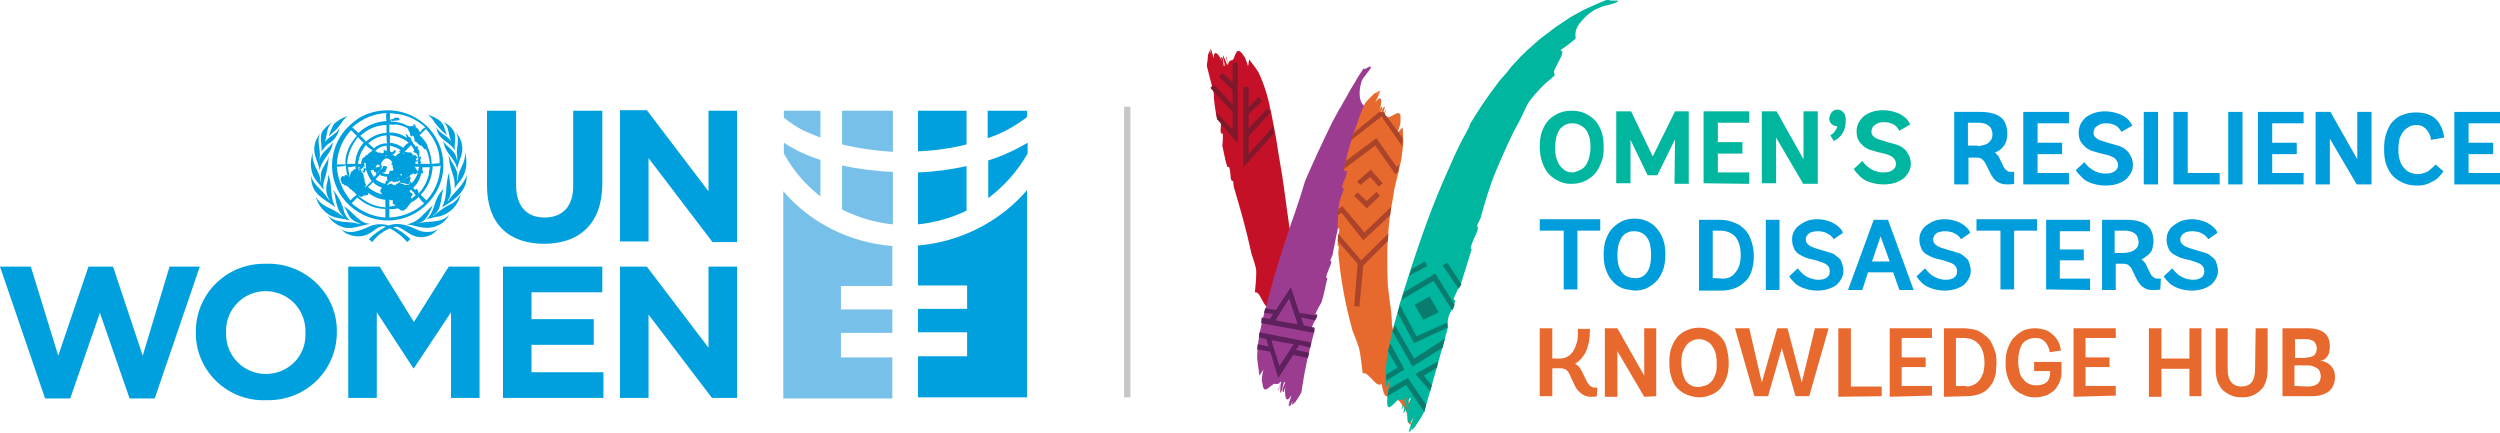 <?xml version="1.0" encoding="utf-8"?>
<!-- Generator: Adobe Illustrator 23.0.1, SVG Export Plug-In . SVG Version: 6.00 Build 0)  -->
<svg version="1.1" id="Layer_1" xmlns="http://www.w3.org/2000/svg" xmlns:xlink="http://www.w3.org/1999/xlink" x="0px" y="0px"
	 viewBox="0 0 437.9 75.9" style="enable-background:new 0 0 437.9 75.9;" xml:space="preserve">
<style type="text/css">
	.st0{fill:#00A0DF;}
	.st1{fill:#76C0EA;}
	.st2{fill:#C6C6C6;}
	.st3{fill:#C51127;}
	.st4{fill:#7F182B;}
	.st5{fill:#00B69E;}
	.st6{fill:#9B3C90;}
	.st7{fill:#5E215D;}
	.st8{fill:#E8692E;}
	.st9{fill:#AB442A;}
	.st10{fill:#0A7C6E;}
	.st11{fill:#009DDC;}
</style>
<path class="st0" d="M95.3,42.7c-6.2,0-10-3.5-10-10.2V19.4h5.1v13c0,3.8,1.9,5.7,5,5.7s5-1.9,5-5.5V19.4h5.1v13
	C105.4,39.3,101.4,42.7,95.3,42.7z"/>
<path class="st0" d="M124.8,42.4l-11.2-14.7v14.6h-5v-23h4.7l10.8,14.2V19.4h5v23H124.8z"/>
<path class="st0" d="M27.1,69.8h-4.4l-5.2-15l-5.2,15H7.9L0,46.7h5.4l4.8,15.6l5.3-15.6h4.3L25,62.3l4.7-15.6H35L27.1,69.8z"/>
<path class="st0" d="M46.5,70.1c-6.5,0.2-12-4.9-12.2-11.4c0-0.2,0-0.3,0-0.5v-0.1c0-6.6,5.3-11.9,12-11.9c0.1,0,0.3,0,0.4,0
	C53.2,46,58.8,51.1,59,57.6c0,0.2,0,0.3,0,0.5v0.1c0,6.6-5.3,11.9-12,11.9C46.7,70.1,46.6,70.1,46.5,70.1z M53.5,58.2
	c0.1-3.9-2.9-7.1-6.8-7.2c-0.1,0-0.2,0-0.2,0c-3.8,0-6.9,3.1-6.9,6.9c0,0.1,0,0.2,0,0.3v0.1c-0.1,3.9,2.9,7.1,6.8,7.2
	c0.1,0,0.2,0,0.2,0c3.8,0,6.9-3,6.9-6.8C53.5,58.4,53.5,58.3,53.5,58.2L53.5,58.2z"/>
<path class="st0" d="M79,69.7v-15l-6.5,9.8h-0.1L66,54.7v15h-5v-23h5.5l6,9.7l6.1-9.7H84v23H79z"/>
<path class="st0" d="M88.1,69.7v-23h17.4v4.5H93.1v4.7H104v4.5H93.1v4.8h12.6v4.5H88.1z"/>
<path class="st0" d="M124.7,69.7l-11.1-14.6v14.6h-5v-23h4.7l10.8,14.2V46.7h5v23H124.7z"/>
<path class="st0" d="M76.5,24.4c1.8,3.3,1.5,7.3-0.8,10.3c-3.2,4.3-9.2,5.2-13.6,2s-5.2-9.2-2-13.5c0.8-1,1.8-1.9,2.9-2.6
	c2.8-1.6,6.3-1.7,9.2-0.3C74.2,21.3,75.6,22.7,76.5,24.4z M68.3,19.8c0,0.4,0,0.9,0,1.3c0-0.1,0.1-0.1,0.1-0.1s0.1,0.2,0.1,0.3l0,0
	c0.6,0,1.3,0.1,1.9,0.3c0.6,0.1,1.2,0.8,1.8,0.4c0.2,0.2,0.5,0,0.6,0.3c0.2,0,0.4,0.3,0.5,0.4c0,0.2,0.2,0.3,0.3,0.5l0,0
	c0.2-0.4,0.5-0.7,0.9-0.9c-1.3-1.2-2.9-2-4.6-2.3C69.2,19.9,68.7,19.9,68.3,19.8z M61.7,22.3l1.1,1c1.3-1.3,3.1-2,4.9-2.1
	c-0.1-0.5-0.1-0.9,0-1.4C65.5,19.9,63.4,20.8,61.7,22.3z M75,20.1l0.7,0.7c0.7,1.1,1.6,2.1,2.6,2.9c-0.2-0.4-0.3-0.9-0.5-1.4
	C77.5,21.1,76.1,20.5,75,20.1z M60.9,20.3c-0.9,0.3-1.7,0.8-2.4,1.4c-0.4,0.7-0.7,1.4-0.9,2.2l0.7-0.7
	C59.5,22.4,59.8,21.1,60.9,20.3L60.9,20.3z M69.3,20.6l-0.6,0.3c-0.1,0-0.3-0.1-0.3,0.1c0.1,0.1,0.3,0.2,0.4,0.2
	c0.4-0.2,0.9,0.1,1.2-0.3C70,20.6,69.6,20.6,69.3,20.6L69.3,20.6z M77.6,21.4c1,0.6,0.9,1.8,1.2,2.7c0.1,0.4,0.3,0.8,0.4,1.1
	c-0.5-1.5-2.2-1.6-2.8-3l0.2,0.8c0.5,1.6,2.4,2,3.1,3.4c-0.2-1.1,0.2-2.1-0.1-3.2C79.2,22.4,78.5,21.7,77.6,21.4L77.6,21.4z
	 M56.6,22.8c-0.8,1.1-0.1,2.6-0.3,3.8c0.3-0.5,0.7-1,1.2-1.4c1.1-0.6,1.8-1.7,2-2.9c-0.5,1.4-2.3,1.6-2.8,3l0,0
	c0.7-1.2,0.3-2.9,1.5-3.9C57.7,21.7,57.1,22.2,56.6,22.8z M68.2,21.8c0,0.5,0,1,0,1.4c1.1,0,2.2,0.3,3.1,1c-0.1-0.1-0.1-0.2-0.1-0.3
	l0,0c0-0.2-0.2-0.2-0.1-0.4c0.2,0,0.4,0.3,0.5,0.5c0.6,0,0.3,0.7,0.7,0.9c0.1,0.1,0,0.3,0.1,0.3s0.3,0.2,0.3,0.4
	c0,0.2,0.3-0.1,0.5,0.1c0.2,0.2-0.1,0.2-0.1,0.3s0.2-0.1,0.2,0c0,0.1,0,0.2-0.1,0.2s0.2,0.1,0.2,0.2c0.1,0.2,0.1,0.5,0,0.8
	c0.2,0.2,0,0.5-0.1,0.7c-0.1,0.2-0.2,0.5-0.5,0.4c-0.1,0.1,0,0.3,0,0.4h0.5c-0.3-0.4,0.1-0.8,0.2-1.2c0.1,0,0.1-0.2,0.2,0
	c0.1,0.2,0,0.4-0.1,0.5c0.1,0.2,0.1,0.5,0.1,0.7h1.6c-0.1-0.9-0.3-1.8-0.7-2.6c-0.1,0-0.2,0.1-0.3,0c-0.1-0.2-0.3-0.4-0.5-0.6
	c-0.2,0-0.3-0.1-0.4-0.2c-0.3,0-0.2-0.4-0.5-0.4c-0.2-0.1-0.3-0.2-0.3-0.4c0-0.2-0.1-0.5-0.2-0.7c-0.1-0.1-0.2,0-0.3,0.1
	c-0.1,0.1-0.2-0.1-0.2-0.2c-0.2-0.1,0-0.3-0.1-0.5c-0.3-0.2-0.2-0.6-0.5-0.8c-0.6-0.3-1.2-0.5-1.9-0.6
	C68.9,21.9,68.6,21.8,68.2,21.8z M72.4,21.8c-0.1,0,0,0.1,0,0.2c0.2,0,0.2,0.4,0.5,0.3L72.8,22C72.7,21.7,72.5,21.8,72.4,21.8z
	 M63.1,23.8c0.4,0.3,0.7,0.6,1,1c1-0.9,2.3-1.5,3.6-1.5c0-0.5,0-0.9,0-1.4C66,21.9,64.4,22.6,63.1,23.8L63.1,23.8z M74.6,22.6l-1,1
	h-0.2c0.1,0,0.1,0.1,0.2,0.2c0.4,0.3,0.6,0.7,0.9,1c0.1,0.3,0.4,0.5,0.4,0.9c0.4,0.9,0.7,2,0.7,3c0.5,0,1-0.1,1.4-0.1l0,0
	C77.1,26.4,76.2,24.3,74.6,22.6z M61.5,22.8L61.5,22.8c-1.5,1.6-2.4,3.7-2.5,6h1.5c0-0.5,0-0.9,0.1-1.4c0.3-1.4,1-2.6,1.9-3.6
	L61.5,22.8z M79.8,23.1c0.7,1,0.3,2.3,0.2,3.5c0.1,0.5,0.1,1.1,0.1,1.6C80,28,80,27.7,79.9,27.5c-0.3-1.2-1.7-1.8-2.3-2.8
	c0.1,0.3,0.2,0.7,0.3,1c0.5,1.4,2,2.4,2.2,4c0.1-1.5,1.2-2.7,0.8-4.4C80.8,24.5,80.4,23.8,79.8,23.1z M56.1,23.3
	c-0.5,0.7-0.9,1.4-1,2.2c-0.3,1.7,0.7,2.9,0.9,4.4c0.2-1.9,2.2-3.1,2.3-5c-0.6,1.1-2,1.7-2.3,3c0,0.2-0.1,0.4-0.1,0.6l0,0l0.1-0.8
	C56.2,26.1,55.4,24.6,56.1,23.3z M67.7,23.7L67.7,23.7c-1.2,0.1-2.3,0.6-3.2,1.4c0.4,0.3,0.7,0.6,1,0.9c0.6-0.6,1.4-0.9,2.3-0.9
	C67.7,24.6,67.7,24.1,67.7,23.7z M68.3,23.7c0,0.4,0,0.9,0,1.3c0.9,0.1,1.7,0.4,2.3,0.9c0.3-0.4,0.6-0.7,1-0.9
	C70.6,24.2,69.5,23.8,68.3,23.7L68.3,23.7z M62.7,24L62.7,24c-1.1,1.4-1.8,3-1.9,4.7c0.5,0,1,0,1.4,0l0,0c0.1-1.4,0.6-2.7,1.5-3.7
	C63.4,24.7,63,24.4,62.7,24L62.7,24z M72,25.4c-0.4,0.5-1,1-1.4,1.5c0,0.1,0.1,0.1,0.1,0.1s0-0.5,0.3-0.4s0.6,0.1,0.9,0.1
	c0.2,0,0.2,0.3,0.4,0.3c0.2,0.1,0,0.2-0.1,0.2l0.1,0.1c0.1-0.1,0.2-0.2,0.4-0.1c0.2,0,0.2,0.3,0.4,0.3s0,0.2-0.1,0.2
	s-0.2,0.2-0.1,0.4c0.1,0,0.2,0,0.2-0.1c0.3-0.3,0.1-0.6,0-0.9c-0.1-0.3-0.4-0.3-0.7-0.5c0-0.1,0.1-0.2,0.1-0.2
	C72.6,26,72.1,25.7,72,25.4z M64.1,25.4c-0.3,0.3-0.5,0.8-0.8,1.2c-0.3,0.7-0.5,1.4-0.6,2.1h0.6c0-0.1-0.1-0.3,0-0.4
	c0.1-0.3,0.2-0.8,0.6-0.8c0.2-0.1,0-0.2,0.2-0.3c0.3,0,0.4-0.3,0.7-0.5c0.3-0.1,0.3-0.4,0.5-0.4C64.8,26.1,64.4,25.8,64.1,25.4
	L64.1,25.4z M68.3,25.5v1l0.4,0.2c0.1-0.2,0.3-0.2,0.4-0.4c0.1-0.2,0.2,0.1,0.2,0.1c0.1,0.4-0.4,0.6-0.7,0.8h0.1
	c0.3-0.3,0.4,0.4,0.7,0.1c0.1-0.4,0.6-0.3,0.7-0.7c-0.1,0.1-0.1,0-0.2,0s0.2-0.2,0.3-0.3C69.6,25.9,69,25.7,68.3,25.5L68.3,25.5z
	 M67.7,25.5c-0.8,0.1-1.5,0.4-2,1c0.2,0,0.4,0.1,0.5,0.2c0,0.1-0.1,0.1-0.1,0.1s0.1,0,0.3-0.1c0.1-0.1,0.2,0.2,0.4,0.1
	c0.1,0.1,0.2,0,0.3,0c0.1,0,0.2-0.2,0.1-0.3c-0.1-0.1,0.1-0.3,0.2-0.3c-0.1,0.4,0.3,0,0.4,0.2C67.8,26.3,67.7,25.9,67.7,25.5
	L67.7,25.5z M81.4,26.5c0.3,1.5-0.6,2.6-1,3.8c-0.2,0.5-0.1,1.1-0.4,1.5c0-0.2,0.1-0.5,0.1-0.7c0.2-1.6-1.2-2.6-1.5-4
	c0,0.3,0,0.7,0.1,1c0.1,1.7,1.2,3.1,0.9,4.9c0.3-0.4,0.6-0.9,1-1.3C81.7,30.3,82,28.4,81.4,26.5L81.4,26.5z M54.8,26.7
	c-0.4,1.2-0.5,2.4-0.1,3.6c0.3,1.2,1.4,2,2,3c-0.1-0.5-0.1-0.9,0-1.4c0.5-1.5,0.8-3,0.9-4.6c-0.2,1.2-1.3,2-1.4,3.3
	c0,0.5,0,1,0.1,1.5c-0.1-0.2-0.2-0.5-0.2-0.8C55.8,29.8,54.5,28.6,54.8,26.7L54.8,26.7z M67.7,27.3L67.7,27.3c0,0.1,0.1,0.3,0,0.4
	s-0.6,0.2-0.6,0.5c-0.4,0.1-0.3,0.6-0.4,1c-0.3,0.1-0.2-0.3-0.3-0.4l-0.1,0.1c-0.4-0.3-0.3,0.4-0.6,0.4c0.3,0.1,0.5-0.1,0.8-0.1
	l0.1,0.1l0,0c0.1-0.1,0.1-0.1,0.1-0.2s0.1-0.1,0.2-0.1l0,0c0,0.1,0,0.2,0.1,0.2l-0.2,0.2c-0.1,0.1,0,0.3-0.2,0.3c0,0-0.1,0-0.1-0.1
	l0,0l0.1,0.2c0.1,0,0.1-0.2,0.3-0.3c0.2-0.1,0.2-0.2,0.1-0.3c0.2-0.2,0.4-0.1,0.6-0.1c0,0,0.2,0.1,0.2,0.2c0,0.1-0.1,0.3-0.2,0.5
	c-0.1,0.2-0.1,0.2-0.1,0.3c-0.2,0.2-0.4,0.1-0.6,0.1c0.3,0.2,0.6,0.3,1,0.3s0.2-0.4,0.4-0.6c0.2,0,0.3,0,0.5,0
	c0.1-0.1,0.1-0.3,0.1-0.4c-0.2-0.1-0.1-0.2-0.1-0.4c0-0.1-0.1-0.3-0.3-0.3c0-0.1,0.1-0.1,0.1-0.2c0.3-0.1-0.1-0.3,0-0.4
	c-0.3-0.1-0.4-0.5-0.8-0.4c-0.1-0.1-0.3-0.2-0.3-0.4C67.5,27.2,67.8,27.3,67.7,27.3c0.1,0,0.1,0,0.1-0.1c-0.1,0-0.3,0-0.4,0.1H67.7z
	 M63.9,28.5c-0.3,0.1,0,0.4,0,0.6s-0.2,0-0.3,0.1c0,0.3-0.2,0.3-0.4,0.4c-0.2,0,0.2,0.3,0.1,0.5c0.3,0.2,0.4,0.5,0.4,0.9
	c0.2,0.2,0.1,0.6,0.2,0.9c0.1,0.2,0.2,0.4,0.2,0.6c0,0.1-0.1,0.2-0.2,0.2c-0.1,0,0.1,0.1,0.1,0.1l1.1-1.1c-0.4-0.5-0.7-1.1-0.9-1.8
	L64,29.7c0,0.2,0,0.4-0.2,0.5s-0.3-0.1-0.3-0.3c0-0.2,0.1,0,0.2,0c0-0.1,0-0.2,0-0.2c0-0.1-0.1-0.2,0-0.3s0.2,0.1,0.2,0.2l0.2-0.1
	c-0.1-0.2,0.1-0.5,0-0.8C64,28.5,63.9,28.5,63.9,28.5L63.9,28.5z M72.7,28.6L72.7,28.6z M72.6,29.1l0.2,0.3c0,0.3,0.4,0.4,0.4,0.7
	c0.1-0.3,0.1-0.6,0.2-0.9C73.1,29.2,72.8,29.3,72.6,29.1L72.6,29.1z M75.8,29.1L75.8,29.1c-0.1,1.9-0.8,3.7-2.1,5
	c0.3,0.3,0.7,0.7,1,1c1.2-1.3,2-2.9,2.3-4.7c0.1-0.5,0.1-0.9,0.2-1.4C76.8,29.1,76.3,29.2,75.8,29.1L75.8,29.1z M74,29.1
	c0,0.2,0,0.4,0,0.5c-0.2,0.3,0.3,0.4,0.1,0.7c-0.1,0.1-0.2,0.1-0.3,0c-0.2,1-0.7,1.9-1.4,2.6h-0.1c0.2,0.1,0.3,0.3,0.5,0.4v-0.1
	c0,0,0-0.1,0.1-0.1c0.4,0.1,0.4,0.6,0.4,0.8c0.9-0.9,1.5-2.1,1.8-3.3c0-0.4,0.1-0.9,0.2-1.3c-0.5,0-0.9,0-1.4,0L74,29.1z M62.7,29.1
	c0.1,0.3,0.2,0.7,0.1,1c0-0.2,0.3-0.3,0.1-0.5c0.1-0.2,0-0.5,0.2-0.5c-0.1,0.1-0.3,0.2-0.5,0.2L62.7,29.1z M59,29.1
	c0.1,2.2,1,4.3,2.4,6c0.3-0.4,0.7-0.7,1.1-1c-0.2-0.1-0.3-0.3-0.5-0.5c-0.2-0.1-0.4-0.2-0.4-0.5c0,0,0,0,0,0.1
	c-0.2,0.1-0.3-0.2-0.4-0.2c-0.1,0,0-0.4-0.2-0.2c-0.1-0.2-0.4-0.2-0.4-0.4l-0.1,0.1c-0.2,0-0.3-0.2-0.4-0.3
	c-0.3,0.1-0.2-0.4-0.4-0.5c-0.1-0.3,0-0.6,0.2-0.8c0.1-0.1,0.2-0.1,0.3,0c0.2,0.1,0.1-0.1,0.2-0.2c0.3-0.2,0.4,0.1,0.5,0.2
	c-0.2-0.6-0.3-1.2-0.3-1.9c-0.5,0.1-1,0.2-1.5,0.2L59,29.1z M60.9,29.1L60.9,29.1c0.1,0.7,0.3,1.3,0.3,2c0.1-0.1,0-0.2,0.1-0.2
	c0-0.3,0.1-0.6,0.3-0.9c0.3,0,0.3-0.4,0.6-0.4c0.1,0.1,0.2,0.1,0.2,0.2c-0.1-0.2-0.2-0.5-0.1-0.7c-0.5,0.1-1,0.2-1.5,0.2L60.9,29.1z
	 M64.8,29.7l0.1,0.1c0.1,0.4,0.3,0.8,0.6,1.2l0.4-0.4c0-0.1,0-0.1,0-0.2c0,0,0-0.3-0.1-0.4c-0.1-0.1,0.1,0.1,0,0.2
	c-0.2,0-0.3-0.1-0.3-0.3c0-0.2-0.1-0.1-0.2-0.1c-0.1-0.1-0.3,0.1-0.4,0L64.8,29.7z M66.3,30c0,0.1-0.1,0.2-0.2,0.3
	c0.1,0,0.2-0.2,0.3-0.2L66.3,30z M78.7,30.2c-0.8,1.9-0.2,4.3-1.3,6.1l0.2-0.1c2-1.1,4.5-3,4.1-5.7c0,0.4-0.1,0.7-0.3,1
	c-0.8,1.5-2.2,2.5-2.9,3.7c0,0-0.1,0.1-0.1,0l0.1-0.2c1-1.4,0.1-3.1,0.2-4.6L78.7,30.2z M70.1,30.3c-0.2,0.3,0.2,0.3,0.2,0.5h0.1
	c0,0,0-0.2-0.1-0.3s-0.2,0-0.3,0L70.1,30.3z M57.5,30.3c0,0.6,0,1.1-0.2,1.7c-0.3,1-0.2,2.2,0.5,3.1c-0.2-0.1-0.3-0.3-0.5-0.5
	c-0.8-1.4-2.6-2.2-2.8-4c0,0.6,0,1.2,0.2,1.8c0.5,1.9,2.7,2.9,4.1,3.9c-1.1-1.5-0.5-3.9-1.3-5.7V30.3z M72.5,30.4
	c-0.3-0.2-0.2,0.2-0.4,0.2S72,30.5,72,30.4c0,0.2-0.2,0.4-0.3,0.5c-0.4-0.1-0.3,0.5-0.7,0.3c0,0.2,0.2,0,0.3,0
	c0.1,0,0.1-0.1,0.1-0.1c0.1-0.2,0.2-0.2,0.4-0.2l0,0c0.1,0.2,0.1,0.3,0.1,0.5c-0.1,0.1-0.1,0.2-0.1,0.3s-0.1,0.6-0.4,0.6
	c-0.4-0.2-0.8-0.2-1.3-0.3v0.1c0.3,0.1,0.6,0.1,0.8,0.3c0.3,0,0.6,0,0.8-0.1c0-0.2,0.1-0.3,0.2-0.5c0.2,0,0.1,0.2,0.2,0.3
	c0.5-0.5,0.9-1.2,1.1-1.9c-0.3,0.2-0.4,0.4-0.7,0.3V30.4z M66.7,30.4l-0.9,1c0.5,0.4,1.1,0.7,1.7,0.8c0-0.2,0-0.3,0.1-0.5
	c0.1-0.1,0.2,0,0.3-0.1c0.1-0.1-0.1-0.1-0.1-0.1c0-0.1,0-0.2,0-0.3s-0.1-0.2,0-0.3c-0.3,0.1-0.5,0-0.8-0.1s-0.3,0.1-0.4-0.2
	L66.7,30.4z M69.5,31.4c0.1-0.1,0.3-0.1,0.4-0.3c-0.2,0.1-0.5,0.3-0.4,0.5V31.4z M70,31.6c-0.1,0.1-0.2,0.1-0.2,0.2
	c0,0.1-0.3,0-0.4-0.1s0.1,0.1,0,0.2c-0.1,0.1-0.2-0.1-0.3-0.1c-0.1,0.4-0.2-0.1-0.4,0c-0.1-0.2-0.2,0-0.4,0c-0.2,0-0.1,0.4-0.3,0.3
	c0,0.1-0.2,0.1-0.2,0.2c0,0.1,0.2,0.1,0.3,0c0.2-0.2,0.4-0.1,0.6-0.1c0,0.3,0.4,0.1,0.5,0.3c0.1,0,0.1-0.1,0.2-0.3
	c0.3,0,0.5-0.2,0.7-0.4C70.1,31.9,70.2,31.8,70,31.6L70,31.6z M65.4,31.8c-0.3,0.4-0.6,0.7-1,1h0.1c0.8,0.7,1.7,1.1,2.7,1.3
	c-0.3,0-0.5-0.4-0.6-0.6s0.2-0.3,0.2-0.5c0.1-0.2,0.3-0.3,0.5-0.3L67,32.9c-0.6-0.2-1.2-0.5-1.6-0.9V31.8z M77.8,32.9l-0.8,1
	c-1,1.4-0.9,3.3-2.3,4.5c0.8-0.2,1.5-0.4,2.3-0.5c1.9-0.5,3.3-2,3.7-3.9c-0.4,0.7-0.9,1.3-1.6,1.7c-1.2,0.5-2.2,1.3-3.2,2.1h-0.1
	l0.1-0.1c1.6-1,1.2-3.1,1.8-4.7L77.8,32.9z M72,33.2L72,33.2c-0.7,0.5,0.3,0.5,0.3,0.9c-0.1,0.2-0.5,0.4-0.2,0.6
	c0.1,0.1,0,0.1-0.1,0.2l0.9-0.8c-0.1,0.1-0.2,0-0.3-0.1l0,0C72.7,33.7,72.2,33.6,72,33.2z M58.3,33.2l0.3,0.7
	c0.3,1.5,0.4,3.1,1.7,4.1l0,0c-0.4-0.2-0.8-0.5-1.2-0.8c-1.3-0.8-3-1.2-3.8-2.8c0.3,1.2,1,2.2,1.9,2.9c1.1,1,2.7,0.9,4.1,1.3
	c-0.5-0.4-0.8-0.9-1-1.4C60,35.8,59.3,34.4,58.3,33.2L58.3,33.2z M64.3,33.5L64.3,33.5L64.3,33.5z M64.4,33.7c0,0.1,0.2,0.2,0.1,0.4
	c-0.3,0.2-0.7,0-1,0.3s-0.5-0.2-0.7-0.1c1.3,1.2,2.9,1.9,4.6,2l0.1,0.1c0-0.5,0-0.9,0-1.4C66.5,34.9,65.4,34.5,64.4,33.7L64.4,33.7z
	 M73.3,34.5c-0.2,0.3-0.5,0.5-0.8,0.7c-0.9,0.3-1,1.4-1.9,1.7c-0.4,0.1-0.6-0.3-0.9-0.4c-0.5,0.1-1,0.2-1.5,0.1v1.5h0.1
	c2.2-0.1,4.4-1,6-2.5C73.9,35.3,73.6,34.9,73.3,34.5L73.3,34.5z M62.6,34.6l-1,1c1.7,1.5,3.8,2.4,6,2.5L67.5,38c0-0.5,0-0.9,0-1.4
	l0,0C65.8,36.6,64,35.9,62.6,34.6L62.6,34.6z M68.1,34.9l0.1,0.2v1.1c0.4-0.1,0.7-0.1,1.1-0.2c-0.2-0.2-0.4-0.2-0.5-0.4
	s0.1-0.4,0-0.5S68.4,35.2,68.1,34.9L68.1,34.9z M75.8,36c-0.9,0.7-1.8,1.9-2.8,2.6c-0.5,0.3-1.1,0.6-1.8,0.7
	c1.3,0.1,2.5,0.7,3.9,0.6c1.5-0.1,2.9-0.9,3.6-2.3c-1,1.2-2.7,1.2-4.3,1.3c-0.5,0.1-1,0.2-1.5,0.2c0,0,0-0.1,0.1,0
	C74.7,39,75.2,37.2,75.8,36L75.8,36z M60.2,36.1c0.7,0.8,0.7,1.9,1.7,2.5c0.4,0.3,0.8,0.4,1.3,0.6c-0.5,0-0.9-0.1-1.3-0.2
	c-1.6-0.2-3.3,0-4.5-1.3c0.5,0.9,1.4,1.6,2.4,2c1.8,0.7,3.4-0.3,5.2-0.5C63,39.3,61.9,37.1,60.2,36.1L60.2,36.1z M73.2,40.3
	c-1.5-0.7-3.3-1.5-5.1-0.8c-1-0.3-2-0.3-3,0c-1.6,0.7-3.8,1.8-5.4,0.6c0.3,0.3,0.6,0.6,1,0.8c1.2,0.6,2.6,0.7,3.8,0.1
	c1-0.4,1.8-1.7,3.1-1.3c-1.1,0.6-2.1,1.3-3,2.2l0.6,0.5c0.8-1.1,1.9-1.9,3.1-2.4c1.1,0.6,2.2,1.4,3,2.4l0.6-0.5
	c-0.9-0.9-1.9-1.6-3-2.1c0.3-0.1,0.6-0.1,0.9,0c1.2,0.5,2.1,1.5,3.4,1.7s2.7-0.3,3.5-1.4L76,40.5C75,40.7,74.1,40.7,73.2,40.3
	L73.2,40.3z"/>
<path class="st0" d="M160.8,26.5c2.9-0.1,5.7-0.5,8.5-1.2v-5.9h-8.5V26.5z"/>
<path class="st0" d="M178,26.1c-1.6,0.8-3.2,1.5-4.9,2v6.6c2.8-2.1,5.1-4.7,6.9-7.8V25C179.3,25.4,178.6,25.8,178,26.1z"/>
<path class="st0" d="M169.3,36.9v-7.8c-2.8,0.6-5.6,1-8.5,1.1v9.1C163.7,39,166.6,38.2,169.3,36.9z"/>
<path class="st0" d="M173,19.4v4.8c2.5-0.8,4.8-2.1,6.9-3.7v-1.1H173z"/>
<path class="st1" d="M156.4,19.4h-8.9v5.9c2.9,0.7,5.9,1.1,8.9,1.3V19.4z"/>
<path class="st1" d="M143.7,24.1v-4.7h-6.4v1.2c1.1,0.9,2.3,1.7,3.5,2.3C141.7,23.3,142.7,23.7,143.7,24.1z"/>
<path class="st1" d="M156.4,30.1c-3-0.1-6-0.5-8.9-1.1v7.7c2.8,1.4,5.8,2.3,8.9,2.6V30.1z"/>
<path class="st1" d="M143.7,34.4V28c-2.3-0.7-4.4-1.7-6.4-3v1.9C138.9,29.8,141,32.3,143.7,34.4z"/>
<path class="st1" d="M147.3,62.4v-4.1h9v-4.1h-9v-4.1h9v-7c-7.4-0.6-14.3-4-19.1-9.6v36.3h19.1v-7.2h-9V62.4z"/>
<path class="st0" d="M160.8,43v7h8.6v4.1h-8.6v4.1h8.6v4.2h-8.6v7.2h19.1V33.3C175.1,38.9,168.1,42.4,160.8,43z"/>
<rect x="196.9" y="18.7" class="st2" width="1.1" height="50.9"/>
<g>
	<path class="st3" d="M213.2,21c0.2,0,0.3-0.3,0.5,0c0.4,0.8-0.1,1.6,0.2,2.4c0.1,0,0.2,0,0.3,0c0,0.7,0,1.4-0.1,2.1
		c0.1,0.6,0.3,1.3,0.4,1.9s0.3,1.3,0.5,1.9c0.1-0.1,0.2-0.1,0.3,0c0.2,0.5,0.2,1.3,0.3,2c0,0.1,0.1,0.2,0.1,0.3
		c0.1,0.1,0.2,0.1,0.3,0.1c0,0.3,0.1,0.7,0.1,1c1.1,3.7,2.2,7.5,3.1,11.7c0.3,0.9,0.6,1.8,0.8,2.6c0.1,0.7,0,1.4,0,2.1
		c-0.1,0.7-0.1,1.5-0.2,2.1c0.6-0.1,0.9,0.7,1.3,1.4c0.4,0.7,0.7,1.4,1.3,1.1c-0.1,0.9-0.3,2.2,0.1,2.2c0.5,0.1,0.9,0.4,1.3,1
		c0.4,0.5,0.7,1.4,0.8,2.7c0,0.5-0.2,1.1-0.4,1.6s-0.3,1-0.3,1.2c0,0.1,0.1,0.1,0.2,0.1c0.1-0.1,0.2-0.2,0.3-0.3
		c0.2-0.3,0.5-0.6,0.6-0.3c1.1-3.7,1.3-7.2,1.4-10.6c0.1-3.4-0.1-6.8-0.3-10.2c-0.3-1.2-0.8-5.6-1.5-10.3c-0.4-2.3-0.8-4.7-1.1-6.7
		c-0.4-2-0.7-3.7-0.9-4.7l-0.1-0.3c-0.4-2.2-1.2-4.7-2.1-6.5c-0.5-0.8-1.1-1.5-1.6-2.2c-0.1,0.5-0.1,0.9-0.2,1.2
		c-0.1-0.4-0.3-0.9-0.4-1.2s-0.3-0.6-0.4-0.7c-0.5-0.8-0.9-0.9-1.1-0.7c-0.2,0.2-0.4,0.7-0.6,1.2c-0.1,0.6-0.9,0.1-0.9,1
		c-0.2-0.5-0.3-0.8-0.4-1.3c-0.3,0.1,0.7,1.6,0.1,1.4c-0.1-0.5-0.5-1.1-0.6-1.6c-0.3,0.3,0.5,1.8,0.1,1.9c-0.2-0.3,0-1.6-0.5-1.6
		c-0.1,0,0.1,0.5,0.2,0.8c-0.7-1.5-1.5-2.2-1.5-0.6c-0.2-0.5-0.3-1.3-0.5-1.7l0,0c0.1,0.3,0.2,0.7,0.3,1c-0.1-0.3-0.2-0.6-0.3-0.9
		c-0.1,0.1-0.1,0.1-0.1,0.2c0,0.2,0.1,0.5,0.1,0.7c-0.1-0.2-0.1-0.4-0.2-0.6c-0.1,0.2-0.2,0.4-0.3,0.7c0,0.4-0.1,0.8-0.1,1.1
		c-0.1,0.4-0.1,0.7-0.1,0.9c0.4,1.5,0.8,3.1,1.2,4.7C212.6,17.8,212.9,19.4,213.2,21z"/>
	<g>
		<polygon class="st4" points="215.9,11 215.9,14.5 214.2,12.8 213.5,13.4 215.9,15.8 215.9,18.3 212.6,14.8 212,15.4 215.9,19.6 
			215.9,22.7 213,19.6 213.2,20.9 216.8,25.1 216.8,11 		"/>
		<polygon class="st4" points="218.7,27 218.7,23.9 222.6,19.6 221.9,19.1 218.7,22.5 218.7,20 221.1,17.7 220.4,17 218.7,18.8 
			218.7,15.2 217.8,15.2 217.8,29.3 223.1,23.4 223.1,22.1 		"/>
	</g>
	<g>
		<path class="st5" d="M273.2,31.8c-0.7-0.3-1.3-0.7-1.8-1.2c-0.5-0.5-0.9-1.2-1.2-2c-0.3-0.8-0.5-1.8-0.5-2.8s0.1-2,0.4-2.8
			c0.3-0.8,0.7-1.5,1.2-2c0.5-0.5,1.1-0.9,1.8-1.2c0.7-0.3,1.4-0.4,2.2-0.4c0.8,0,1.5,0.1,2.2,0.4c0.7,0.3,1.3,0.7,1.8,1.2
			c0.5,0.5,0.9,1.2,1.2,2c0.3,0.8,0.4,1.8,0.4,2.8c0,1.1-0.1,2-0.5,2.8c-0.3,0.8-0.7,1.5-1.2,2c-0.5,0.5-1.1,0.9-1.8,1.2
			c-0.7,0.3-1.4,0.4-2.2,0.4S273.9,32.1,273.2,31.8z M277.1,29.6c0.5-0.3,0.8-0.8,1.1-1.5c0.2-0.6,0.4-1.4,0.4-2.3s-0.1-1.7-0.4-2.3
			c-0.2-0.6-0.6-1.1-1.1-1.4c-0.5-0.3-1-0.5-1.6-0.5c-0.3,0-0.6,0-0.9,0.1c-0.3,0.1-0.6,0.2-0.8,0.4c-0.3,0.2-0.5,0.4-0.7,0.7
			c-0.2,0.3-0.3,0.7-0.5,1.2c-0.1,0.5-0.2,1.1-0.2,1.9c0,0.9,0.1,1.7,0.4,2.3c0.2,0.6,0.6,1.1,1.1,1.5s1,0.5,1.7,0.5
			C276,30.1,276.6,29.9,277.1,29.6z"/>
		<path class="st5" d="M285.6,24.5v7.6h-2.5V19.5h2.6l3.8,7.9l3.9-7.9h2.4v12.7h-2.5l0.1-7.8l-3.1,6.3h-1.7L285.6,24.5z"/>
		<path class="st5" d="M298.4,32.1V19.5h8v2h-5.5v3.4h4.3v2h-4.3v3.3h5.5v2L298.4,32.1L298.4,32.1z"/>
		<path class="st5" d="M315.8,32.1l-4.7-8v8h-2.5V19.5h2.6l4.7,8.4v-8.4h2.5v12.7H315.8z"/>
		<path class="st5" d="M320.9,19.6c0.3-0.3,0.6-0.4,1-0.4c0.3,0,0.6,0.1,0.8,0.3s0.4,0.4,0.5,0.7c0.1,0.3,0.1,0.5,0.1,0.8
			c0,0.7-0.1,1.3-0.3,1.8c-0.2,0.5-0.5,1-0.9,1.3c-0.3,0.3-0.7,0.5-0.9,0.6l-0.6-1c0.3-0.2,0.6-0.4,0.8-0.7s0.4-0.6,0.4-0.9
			c-0.4,0-0.7-0.1-1-0.4s-0.4-0.6-0.4-1C320.5,20.2,320.7,19.8,320.9,19.6z"/>
		<path class="st5" d="M332.7,22.9c-0.1-0.2-0.3-0.4-0.5-0.7c-0.3-0.3-0.6-0.5-1-0.6c-0.4-0.2-0.9-0.2-1.3-0.2
			c-0.5,0-0.9,0.1-1.2,0.3c-0.3,0.2-0.6,0.4-0.7,0.6c-0.1,0.2-0.2,0.5-0.2,0.7c0,0.4,0.1,0.7,0.5,1c0.3,0.3,1,0.5,2,0.8
			c1,0.3,1.7,0.5,2.1,0.6c0.4,0.2,0.7,0.3,0.9,0.5c0.3,0.2,0.5,0.4,0.7,0.7c0.2,0.3,0.3,0.5,0.5,0.9c0.1,0.3,0.2,0.7,0.2,1.2
			c0,0.5-0.1,0.9-0.3,1.3c-0.2,0.4-0.5,0.8-0.9,1.2c-0.4,0.3-0.9,0.6-1.5,0.8c-0.6,0.2-1.3,0.3-2.1,0.3c-0.7,0-1.4-0.1-2.1-0.3
			c-0.7-0.2-1.4-0.5-1.9-1s-0.9-0.9-1.2-1.4l1.5-1.4c0.2,0.3,0.4,0.5,0.8,0.9c0.4,0.3,0.8,0.6,1.3,0.8c0.5,0.2,1,0.3,1.6,0.3
			c0.7,0,1.2-0.1,1.6-0.4c0.4-0.3,0.6-0.6,0.6-1.1c0-0.4-0.2-0.8-0.5-1.1c-0.3-0.3-1-0.6-2-0.8s-1.7-0.5-2.2-0.6
			c-0.4-0.2-0.8-0.4-1.1-0.7c-0.3-0.3-0.6-0.6-0.8-1c-0.2-0.4-0.3-0.9-0.3-1.5c0-0.5,0.1-0.9,0.3-1.4c0.2-0.4,0.5-0.8,0.9-1.2
			c0.4-0.3,0.9-0.6,1.5-0.8c0.6-0.2,1.2-0.3,1.9-0.3c0.7,0,1.3,0.1,2,0.3c0.7,0.2,1.3,0.5,1.8,0.9c0.5,0.4,0.8,0.9,1,1.3L332.7,22.9
			z"/>
	</g>
	<path class="st6" d="M230.3,57.8c-0.2-0.1-0.4,0.1-0.5-0.2c0-1,0.9-1.6,0.9-2.5c-0.1-0.1-0.2-0.1-0.3-0.1c0.3-0.7,0.7-1.4,1.1-2.1
		c0.4-1.4,0.7-2.8,1-4.2c-0.1,0-0.2,0-0.2-0.2c0.1-0.6,0.5-1.4,0.8-2.2c0-0.1,0.1-0.3,0.1-0.4c0-0.1-0.1-0.2-0.2-0.2
		c0.1-0.4,0.3-0.7,0.4-1c0.8-4.2,1.7-8.5,3-13.1c0.2-1,0.3-2,0.6-3c0.3-0.7,0.7-1.4,1.1-2.1c0.4-0.7,0.8-1.4,1.2-2
		c-1.1-0.3,0.1-3.6-1.3-3.6c0.5-0.8,1.2-2,1-2.3c-0.4-0.3-0.7-0.8-0.8-1.5s-0.1-1.6,0.3-2.9c0.4-0.9,1.6-2,1.6-2.4
		c0-0.6-1.3,0.8-1.2,0.1c-0.5,0.8-1.1,1.6-1.5,2.4c-0.5,0.8-1,1.6-1.4,2.4l-0.7,1.2c-0.2,0.4-0.4,0.8-0.7,1.2l-1.3,2.4
		c-1.6,3.3-3.2,6.7-4.7,10.2c-0.2,0.6-0.6,2.1-1.3,4.1c-0.3,1-0.7,2.1-1.1,3.2c-0.2,0.6-0.4,1.2-0.6,1.8c-0.2,0.6-0.4,1.2-0.6,1.8
		c-0.8,2.5-1.6,5-2.2,7.3c-0.3,1.1-0.6,2.1-0.8,3c-0.2,0.9-0.5,1.6-0.6,2.1l-0.1,0.4c-0.3,1.2-0.6,2.5-0.8,3.8
		c-0.2,1.3-0.3,2.5-0.3,3.6c0.1,1,0.3,2,0.4,3c0.3-0.4,0.5-0.8,0.7-1.1c-0.2,0.9-0.4,1.9-0.2,2.3c0.2,2.1,0.9,1,1.8,0.4
		c0.4-0.5,0.8,0.3,1.3-0.5c-0.1,0.6-0.2,0.9-0.3,1.5c0.1,0.1,0.2-0.4,0.2-0.9c0.1-0.4,0.1-0.8,0.3-0.6c-0.2,0.6-0.1,1.3-0.2,1.9
		c0.5-0.1,0.5-2.1,0.9-1.9c0,0.3-0.8,1.6-0.3,1.8c0.1,0,0.2-0.6,0.3-0.9c-0.1,1.9,0.2,3,1.1,1.4c-0.1,0.6-0.5,1.4-0.5,2l0,0
		c0.1-0.3,0.3-0.8,0.3-1.1c-0.1,0.3-0.1,0.7-0.2,1.1c0.1-0.1,0.2-0.1,0.3-0.2c0.1-0.3,0.2-0.5,0.3-0.8c0,0.2-0.1,0.5-0.1,0.7
		c0.2-0.1,0.4-0.3,0.6-0.5c0.5-0.8,1.1-1.5,1.1-2C228.5,64.9,229.3,61.3,230.3,57.8z"/>
	<g>
		<path class="st7" d="M229.5,60.9l0.2-0.9l-9.1-1.8l-0.1,0.9l1.3,0.3l0.4,1.3l-1.9-0.4l-0.1,0.9l2.3,0.4l1.4,4.6l2.6-4l2.6,0.5
			l0.2-0.9l-2.3-0.5l0.6-0.9L229.5,60.9z M222.7,59.6l3.9,0.7l-2.5,3.8L222.7,59.6z"/>
		<path class="st7" d="M230.3,56.1l0.5-0.8l-3.2-0.5l-1.5-4.5l-2.6,4l-1.9-0.3l-0.2,0.8L223,55l-0.6,0.9l-1.4-0.3l-0.1,1l9.2,1.7
			l0.2-0.9l-1.9-0.4l-0.5-1.4L230.3,56.1z M223.4,56.1l2.4-3.8l1.5,4.5l-2.4-0.4L223.4,56.1z"/>
	</g>
	<path class="st8" d="M236.1,26.7c0.3-1,0.5-1.9,0.8-2.8c0.1-0.5,0.3-0.9,0.5-1.4l0.5-1.4l0.5-1.4l0.3-0.7c0.1-0.2,0.2-0.5,0.3-0.7
		c0.2-0.5,0.9-1.1,1.6-1.8c0.2-0.2,0.5-0.3,0.7-0.4c-0.1,0.2-0.2,0.5-0.3,0.7c0.1-0.3,0.3-0.5,0.4-0.8c0.1,0,0.2-0.1,0.3-0.1
		c-0.1,0.3-0.3,0.7-0.4,1.1c0.1-0.3,0.4-0.8,0.5-1.1l0,0c-0.1,0.7-0.7,1.4-0.9,2c1.1-1.5,1.3-0.3,0.7,1.6c0.1-0.3,0.3-0.9,0.4-0.8
		c0.5,0.3-0.7,1.4-0.7,1.8c0.2,0.1,0.3-0.3,0.6-0.8c0.2-0.5,0.4-1,0.7-1c-0.2,0.6-0.3,1.3-0.6,1.8c0.2,0.3,0.3-0.1,0.4-0.5
		c0.1-0.4,0.3-0.9,0.4-0.8c-0.2,0.6-0.4,0.9-0.5,1.5c0.6-0.7,0.8,0.1,1.3-0.3c1-0.5,1.9-1.3,1.7,0.7c0.1,0.4-0.2,1.3-0.5,2.1
		c0.3-0.3,0.6-0.6,0.9-0.9c0,0.9,0.1,1.8,0.1,2.7c-0.1,1-0.2,2.1-0.4,3.2c0,0.1-0.1,0.3-0.1,0.4l-0.1,0.4c-0.1,0.3-0.1,0.6-0.2,0.9
		c-0.1,0.6-0.3,1.1-0.4,1.7l-0.1,0.4c-0.1,0.5-0.3,1.2-0.4,2s-0.3,1.7-0.5,2.8c-0.3,2-0.5,4.4-0.6,6.8c0,0.6,0,1.2,0,1.7
		c0,0.3,0,0.6,0,0.9c0,0.3,0,0.6,0,0.8c0,1.1,0.1,2.1,0.1,3.1c0.1,0.9,0.2,1.7,0.3,2.4c0,0.3,0.1,0.6,0.1,0.9
		c0.1,0.2,0.1,0.4,0.1,0.6c0.1,0.9,0.2,1.7,0.2,2.5c0,0.4,0.1,0.8,0.2,1.3c0.1,0.4,0.1,0.8,0.2,1.2c0.1,0.4,0.1,0.8,0.2,1.2
		c0.1,0.4,0.1,0.8,0.2,1.2c0.2,0.8,0.3,1.6,0.5,2.4l0.6,2.4c0.1,0.4,0.2,0.8,0.3,1.2l0.3,1.2c0.2,0.8,0.4,1.6,0.6,2.4
		c0.2,0.8,0.5,1.6,0.7,2.4c-0.5-0.4-0.3,1.3-0.7,0.9c-0.3-0.3-0.3-1.7-0.7-2.5c-0.3-0.5-0.6-0.9-0.9-1.3s-0.6-0.6-0.9-0.7
		c-0.6-0.3-1.1-0.5-1.6-0.4c-0.3,0-0.7-1.3-0.8-2.2c-0.5,0.5-1-0.1-1.6-0.7c-0.6-0.6-1.1-1.3-1.7-1.1c-0.1-0.7-0.2-1.5-0.3-2.3
		c-0.1-0.8-0.2-1.6-0.4-2.3c-0.3-0.9-0.7-1.9-1.1-2.9c-1.3-4.7-2.1-9.2-2.5-13.7c0.1-0.3,0.1-0.7,0.1-1.1c-0.1,0-0.2-0.1-0.2-0.2
		c0-0.1,0-0.3,0-0.4c0.1-0.9,0.3-1.8,0.3-2.4c0-0.1-0.1-0.1-0.3-0.1c0-1.5,0.1-3.1,0.3-4.6c0.2-0.8,0.6-1.6,0.8-2.4
		c-0.1,0-0.2-0.1-0.3-0.1c0-0.5,0.2-1,0.4-1.4c0.2-0.4,0.4-0.9,0.4-1.4c0-0.3-0.3-0.2-0.5-0.2C235.6,28.6,235.8,27.7,236.1,26.7z"/>
	<g>
		<g>
			<polygon class="st9" points="243.5,37.7 243.7,36.2 239,40.7 235.1,36.1 234.4,36.7 234.3,37.7 235,37.3 238.8,42.1 			"/>
			<polygon class="st9" points="241.7,34.3 241.1,33.6 239.4,35.2 237.8,33.7 237.2,34.3 239.4,36.5 			"/>
			<polygon class="st9" points="238.8,46.5 243.1,42.2 243.2,40.9 238.4,45.6 234.4,40.9 234.3,42.2 237.8,46.2 237.2,53.6 
				238.1,53.7 			"/>
		</g>
		<g>
			<polyline class="st9" points="241.6,19.6 237.1,23.3 236.6,24.6 242.5,20 242.5,19.7 			"/>
			<polygon class="st9" points="245.7,24.2 242.3,19.6 241.7,20 245.6,25.6 			"/>
			<polygon class="st9" points="244.9,30.1 245.1,28.9 244.6,29.2 241.1,24.2 235.7,28.2 235.4,29.6 240.9,25.5 244.4,30.5 			"/>
			<polygon class="st9" points="242.2,32.1 240.1,29.7 237.7,31.8 238.3,32.4 240,31 241.5,32.7 			"/>
		</g>
	</g>
	<path class="st5" d="M249.5,72c-0.2,0.6-0.9,1.6-1.6,2.7c-0.2,0.3-0.5,0.5-0.7,0.7c0.1-0.3,0.2-0.7,0.3-1c-0.1,0.4-0.3,0.7-0.4,1.1
		c-0.1,0.1-0.2,0.1-0.3,0.2c0.1-0.5,0.3-1,0.4-1.5c-0.1,0.4-0.4,1.1-0.5,1.6l0,0c0.1-0.9,0.7-2,0.9-2.8c-1.2,2.2-1.3,0.7-0.8-2
		c-0.1,0.4-0.3,1.3-0.4,1.2c-0.5-0.3,0.7-2,0.7-2.5c-0.4-0.2-0.8,2.5-1.3,2.7c0.2-0.9,0.3-1.8,0.6-2.6c-0.3-0.7-0.6,2.1-0.9,1.9
		c0.2-0.9,0.3-1.3,0.6-2.1c-0.6,1.1-0.9-0.1-1.4,0.6c-1,0.9-1.9,2.3-1.7-0.6c-0.1-0.5,0.3-1.8,0.6-3.1c-0.3,0.4-0.6,0.9-0.9,1.5
		c0-1.3,0-2.7,0.1-4c0.3-2.8,1.2-6.7,2.2-10c0.1-0.2,0.1-0.4,0.1-0.5c0.9-2.9,3.1-10.1,5.7-16.9c1.3-3.4,2.8-6.7,4-9.4
		c0.6-1.3,1.2-2.5,1.7-3.4c0.5-0.9,0.9-1.6,1-2.1c1.4-2.3,2.9-4.6,4.6-6.8l0.6-0.8l0.7-0.8c0.5-0.5,0.9-1.1,1.3-1.6l1.4-1.5
		c0.2-0.3,0.5-0.5,0.7-0.7l0.7-0.7l0.8-0.7c0.3-0.2,0.5-0.5,0.8-0.7c0.5-0.5,1.1-0.9,1.6-1.3l1.7-1.3c0.3-0.2,0.6-0.4,0.9-0.6
		l0.9-0.6l0.9-0.6c0.3-0.2,0.6-0.3,0.9-0.5l0.9-0.5c0.3-0.2,0.6-0.3,1-0.5c0.7-0.3,1.3-0.6,2-0.9c0.3-0.1,0.7-0.3,1-0.4l1-0.4
		c-0.3,0.3,0.2,0.3,0.7,0.3c0.3,0,0.5,0,0.7,0c0.1,0,0.2,0.1,0,0.2c-0.2,0.2-0.9,0.4-1.7,0.6c-0.4,0.1-0.9,0.2-1.3,0.4
		c-0.4,0.2-0.8,0.3-1.1,0.5c-0.4,0.3-0.8,0.5-1.1,0.8s-0.6,0.5-0.8,0.8c-0.5,0.5-0.8,0.9-1,1.3c-0.4,0.8-0.4,1.4-0.3,1.9
		c0,0.2-0.4,0.5-0.9,0.9c-0.5,0.4-1.2,0.9-1.8,1.3c0.4,0.1,0.4,0.3,0.3,0.7s-0.4,0.9-0.6,1.3s-0.5,1-0.7,1.4s-0.1,0.8,0.1,0.9
		c-0.3,0.3-0.7,0.7-1.1,1s-0.8,0.7-1.2,1.1c-0.8,0.8-1.5,1.6-2.1,2.4c-0.4,0.5-0.7,1.2-1,1.8c-0.3,0.6-0.6,1.3-0.9,1.9
		c-1.6,2.8-2.8,5.7-4,8.5s-2,5.7-2.8,8.5c-0.2,0.4-0.4,0.8-0.6,1.3c0.1,0.1,0.1,0.1,0.2,0.3c-0.1,0.2-0.1,0.3-0.1,0.5
		c-0.2,0.5-0.5,1.1-0.7,1.6c-0.2,0.5-0.4,1-0.5,1.4c0,0.2,0.1,0.2,0.2,0.2c-0.6,1.9-1.2,3.9-1.8,5.8c-0.5,1-1,2-1.4,3
		c0.1,0.1,0.2,0.1,0.3,0.2c-0.2,1.4-1.2,2.2-1.3,3.6c0,0.4-0.1,0.8,0.1,0.9C252.2,62.4,251,66.9,249.5,72z"/>
	<g>
		<polygon class="st10" points="252,54.7 250.4,51.9 247.8,53.4 249.3,56 		"/>
		<polygon class="st10" points="254.8,53.4 251.4,47.9 245.9,51.2 245.5,52.5 251.1,49.2 254.4,54.4 		"/>
		<polygon class="st10" points="253.5,57.4 253.5,56.5 248.1,58.9 245.2,53.4 244.8,54.8 247.7,60.1 		"/>
		<polygon class="st10" points="250,46.6 249.6,45.8 247.3,47.1 246.8,48.3 		"/>
		<polygon class="st10" points="256,49.8 253.5,46 252.7,46.5 255.5,50.6 		"/>
		<polygon class="st10" points="252.7,60.9 253.1,59.3 247.7,62.8 244.3,56.9 243.9,58 247.4,64.2 		"/>
		<polygon class="st10" points="246,64.7 243.5,60.1 243.1,61.5 244.8,64.4 242.8,65.6 242.8,66.7 		"/>
		<polygon class="st10" points="250.8,67.5 249.4,65.8 251.7,64.4 251.9,63.3 247.9,65.5 250.5,68.5 		"/>
		<polygon class="st10" points="249.8,70.9 246.6,66.2 243.3,68.1 243,69.4 246.3,67.4 249.5,72.2 		"/>
	</g>
	<g>
		<g>
			<path class="st11" d="M352.8,32.2c-0.3,0.1-0.8,0.1-1.3,0.1c-0.7,0-1.3-0.2-1.7-0.5c-0.5-0.3-0.9-0.9-1.3-1.7
				c-0.4-0.9-0.7-1.4-0.8-1.6c-0.1-0.2-0.3-0.4-0.4-0.5c-0.2-0.2-0.3-0.3-0.5-0.3c-0.2-0.1-0.4-0.1-0.7-0.1h-1.3v4.7h-2.5V19.6h4.5
				c1.6,0,2.8,0.3,3.6,0.9c0.8,0.6,1.2,1.6,1.2,3c0,0.4-0.1,0.9-0.2,1.3c-0.2,0.5-0.4,0.8-0.8,1.2s-0.8,0.6-1.2,0.7
				c0.2,0.1,0.3,0.3,0.5,0.5s0.4,0.6,0.6,1.1c0.3,0.5,0.4,0.9,0.5,1c0.1,0.1,0.2,0.3,0.3,0.4s0.3,0.2,0.4,0.3s0.4,0.1,0.6,0.1h0.5
				L352.8,32.2L352.8,32.2z M346.4,25.6c0.3,0,0.7-0.1,1.1-0.2c0.4-0.1,0.8-0.3,1.1-0.7c0.3-0.3,0.4-0.7,0.4-1.2
				c0-0.3-0.1-0.6-0.2-0.9c-0.1-0.3-0.4-0.6-0.8-0.8c-0.4-0.2-0.9-0.3-1.4-0.3h-1.9v4H346.4z"/>
			<path class="st11" d="M354.4,32.3V19.6h8v2h-5.5V25h4.3v2h-4.3v3.3h5.5v2H354.4z"/>
			<path class="st11" d="M371.6,23.1c-0.1-0.2-0.3-0.4-0.5-0.7c-0.3-0.3-0.6-0.5-1-0.6c-0.4-0.2-0.9-0.2-1.3-0.2
				c-0.5,0-0.9,0.1-1.2,0.3s-0.6,0.4-0.7,0.6c-0.1,0.2-0.2,0.5-0.2,0.7c0,0.4,0.1,0.7,0.5,1c0.3,0.3,1,0.5,2,0.8
				c1,0.3,1.7,0.5,2.1,0.6c0.4,0.2,0.7,0.3,0.9,0.5s0.5,0.4,0.7,0.7c0.2,0.3,0.3,0.5,0.5,0.9c0.1,0.3,0.2,0.7,0.2,1.2
				c0,0.5-0.1,0.9-0.3,1.3c-0.2,0.4-0.5,0.8-0.9,1.2c-0.4,0.3-0.9,0.6-1.5,0.8c-0.6,0.2-1.3,0.3-2.1,0.3c-0.7,0-1.4-0.1-2.1-0.3
				c-0.7-0.2-1.4-0.5-1.9-1s-0.9-0.9-1.2-1.4l1.5-1.4c0.2,0.3,0.4,0.5,0.8,0.9c0.4,0.3,0.8,0.6,1.3,0.8s1,0.3,1.6,0.3
				c0.7,0,1.2-0.1,1.6-0.4c0.4-0.3,0.6-0.6,0.6-1.1c0-0.4-0.2-0.8-0.5-1.1c-0.3-0.3-1-0.6-2-0.8c-1-0.2-1.7-0.5-2.2-0.6
				c-0.4-0.2-0.8-0.4-1.1-0.7c-0.3-0.3-0.6-0.6-0.8-1c-0.2-0.4-0.3-0.9-0.3-1.5c0-0.5,0.1-0.9,0.3-1.4c0.2-0.4,0.5-0.8,0.9-1.2
				c0.4-0.3,0.9-0.6,1.5-0.8s1.2-0.3,1.9-0.3c0.7,0,1.3,0.1,2,0.3c0.7,0.2,1.3,0.5,1.8,0.9c0.5,0.4,0.8,0.9,1,1.3L371.6,23.1z"/>
			<path class="st11" d="M375.5,32.3V19.6h2.5v12.7L375.5,32.3L375.5,32.3z"/>
			<path class="st11" d="M380.7,32.3V19.6h2.5v10.7h5.6v2L380.7,32.3L380.7,32.3z"/>
			<path class="st11" d="M390.3,32.3V19.6h2.5v12.7L390.3,32.3L390.3,32.3z"/>
			<path class="st11" d="M395.5,32.3V19.6h8v2H398V25h4.3v2H398v3.3h5.5v2H395.5z"/>
			<path class="st11" d="M412.8,32.3l-4.7-8v8h-2.5V19.6h2.6l4.7,8.3v-8.3h2.5v12.7L412.8,32.3L412.8,32.3z"/>
			<path class="st11" d="M428,30c-0.2,0.3-0.5,0.7-0.9,1.1c-0.4,0.4-1,0.7-1.6,1c-0.7,0.3-1.3,0.4-2,0.4c-0.9,0-1.7-0.1-2.4-0.4
				c-0.7-0.3-1.4-0.7-1.9-1.2c-0.5-0.5-0.9-1.2-1.2-2c-0.3-0.8-0.4-1.7-0.4-2.8c0-1.1,0.1-2,0.4-2.8c0.3-0.8,0.6-1.5,1.1-2
				c0.5-0.5,1.1-1,1.8-1.2c0.7-0.3,1.5-0.4,2.3-0.4c0.8,0,1.5,0.1,2,0.3c0.6,0.2,1.1,0.5,1.5,0.9c0.4,0.4,0.7,0.9,1,1.5
				c0.2,0.6,0.4,1.2,0.4,1.7l-2.3,0.4c0-0.3-0.1-0.7-0.3-1.1c-0.2-0.4-0.5-0.8-0.9-1.1c-0.4-0.3-0.9-0.4-1.4-0.4
				c-0.4,0-0.9,0.1-1.2,0.3s-0.7,0.4-1,0.8c-0.3,0.3-0.5,0.8-0.7,1.3c-0.1,0.5-0.2,1.2-0.2,1.9c0,0.9,0.1,1.6,0.4,2.3
				s0.7,1.1,1.2,1.5c0.5,0.3,1.1,0.5,1.8,0.5c0.6,0,1.2-0.2,1.8-0.5c0.5-0.4,1-0.8,1.3-1.2L428,30z"/>
			<path class="st11" d="M429.9,32.3V19.6h8v2h-5.5V25h4.3v2h-4.3v3.3h5.5v2H429.9z"/>
		</g>
		<g>
			<path class="st11" d="M273.9,50.7V40.4h-4.2v-2h10.6v2h-4v10.3H273.9z"/>
			<path class="st11" d="M284.2,50.5c-0.7-0.3-1.3-0.7-1.7-1.2c-0.5-0.5-0.9-1.2-1.2-2c-0.3-0.8-0.4-1.7-0.4-2.7
				c0-1,0.1-1.9,0.4-2.7s0.7-1.5,1.2-2c0.5-0.5,1.1-0.9,1.7-1.2c0.7-0.3,1.4-0.4,2.1-0.4c0.7,0,1.5,0.1,2.1,0.4
				c0.7,0.3,1.3,0.7,1.7,1.2c0.5,0.5,0.9,1.2,1.2,2c0.3,0.8,0.4,1.7,0.4,2.7c0,1-0.1,1.9-0.4,2.7c-0.3,0.8-0.7,1.5-1.2,2
				c-0.5,0.5-1.1,0.9-1.7,1.2c-0.7,0.3-1.4,0.4-2.1,0.4C285.6,50.8,284.8,50.7,284.2,50.5z M287.9,48.3c0.4-0.3,0.8-0.8,1-1.4
				c0.2-0.6,0.3-1.3,0.3-2.2s-0.1-1.7-0.3-2.3c-0.2-0.6-0.6-1.1-1-1.4c-0.4-0.3-1-0.5-1.6-0.5c-0.3,0-0.6,0-0.9,0.1
				c-0.3,0.1-0.5,0.2-0.8,0.4c-0.2,0.2-0.5,0.4-0.6,0.7c-0.2,0.3-0.3,0.7-0.5,1.1c-0.1,0.5-0.2,1.1-0.2,1.8c0,0.9,0.1,1.6,0.3,2.2
				c0.2,0.6,0.6,1.1,1,1.4c0.4,0.3,1,0.5,1.6,0.5C286.9,48.8,287.5,48.6,287.9,48.3z"/>
			<path class="st11" d="M297.6,50.7V38.5h3.6c0.8,0,1.6,0.1,2.3,0.4c0.7,0.2,1.4,0.6,1.9,1.1c0.6,0.5,1,1.2,1.3,2
				c0.3,0.8,0.5,1.8,0.5,2.9c0,0.8-0.1,1.5-0.3,2.3c-0.2,0.7-0.5,1.4-1,1.9c-0.5,0.5-1.1,1-1.8,1.3c-0.7,0.3-1.6,0.5-2.5,0.5H297.6z
				 M301.7,48.8c1,0,1.7-0.3,2.3-1.1c0.6-0.7,0.9-1.7,0.9-3c0-1.4-0.3-2.4-0.9-3.2c-0.6-0.7-1.6-1.1-2.8-1.1H300v8.3L301.7,48.8
				L301.7,48.8z"/>
			<path class="st11" d="M309.3,50.7V38.5h2.4v12.3H309.3z"/>
			<path class="st11" d="M321.2,41.9c-0.1-0.2-0.3-0.4-0.5-0.6c-0.3-0.2-0.6-0.4-1-0.6c-0.4-0.1-0.8-0.2-1.3-0.2s-0.9,0.1-1.2,0.2
				s-0.5,0.3-0.7,0.6s-0.2,0.4-0.2,0.6c0,0.4,0.1,0.7,0.5,1c0.3,0.3,0.9,0.5,1.9,0.8c1,0.3,1.7,0.5,2,0.6c0.4,0.1,0.7,0.3,0.9,0.5
				c0.3,0.2,0.5,0.4,0.7,0.6c0.2,0.2,0.3,0.5,0.4,0.9c0.1,0.3,0.2,0.7,0.2,1.1c0,0.5-0.1,0.9-0.3,1.3c-0.2,0.4-0.5,0.8-0.8,1.1
				s-0.9,0.6-1.5,0.8c-0.6,0.2-1.3,0.3-2,0.3c-0.7,0-1.3-0.1-2-0.3s-1.3-0.5-1.8-0.9c-0.5-0.5-0.9-0.9-1.1-1.3l1.5-1.4
				c0.2,0.3,0.4,0.5,0.8,0.9c0.3,0.3,0.8,0.6,1.3,0.8c0.5,0.2,1,0.3,1.5,0.3c0.7,0,1.1-0.1,1.5-0.4c0.4-0.3,0.5-0.6,0.5-1.1
				c0-0.4-0.1-0.8-0.5-1.1c-0.3-0.3-1-0.5-1.9-0.8c-1-0.2-1.7-0.4-2.1-0.6c-0.4-0.2-0.8-0.4-1.1-0.6c-0.3-0.3-0.6-0.6-0.7-1
				c-0.2-0.4-0.3-0.9-0.3-1.5c0-0.5,0.1-0.9,0.3-1.3c0.2-0.4,0.5-0.8,0.9-1.1c0.4-0.3,0.9-0.6,1.4-0.8c0.5-0.2,1.2-0.3,1.8-0.3
				c0.7,0,1.3,0.1,1.9,0.3c0.7,0.2,1.2,0.5,1.7,0.9c0.5,0.4,0.8,0.8,0.9,1.2L321.2,41.9z"/>
			<path class="st11" d="M331.6,47.7h-4.4l-1,3.1h-2.5l4.5-12.3h2.5l4.5,12.3h-2.5L331.6,47.7z M327.9,45.8h3.1l-1.6-4.4L327.9,45.8
				z"/>
			<path class="st11" d="M343.5,41.9c-0.1-0.2-0.3-0.4-0.5-0.6s-0.6-0.4-1-0.6c-0.4-0.1-0.8-0.2-1.3-0.2s-0.9,0.1-1.2,0.2
				c-0.3,0.1-0.5,0.3-0.7,0.6c-0.1,0.2-0.2,0.4-0.2,0.6c0,0.4,0.1,0.7,0.5,1c0.3,0.3,0.9,0.5,1.9,0.8c1,0.3,1.7,0.5,2,0.6
				c0.4,0.1,0.7,0.3,0.9,0.5c0.3,0.2,0.5,0.4,0.7,0.6c0.2,0.2,0.3,0.5,0.4,0.9c0.1,0.3,0.2,0.7,0.2,1.1c0,0.5-0.1,0.9-0.3,1.3
				c-0.2,0.4-0.5,0.8-0.8,1.1s-0.9,0.6-1.5,0.8c-0.6,0.2-1.3,0.3-2,0.3c-0.7,0-1.3-0.1-2-0.3s-1.3-0.5-1.8-0.9
				c-0.5-0.5-0.9-0.9-1.1-1.3l1.5-1.4c0.2,0.3,0.4,0.5,0.8,0.9c0.3,0.3,0.8,0.6,1.3,0.8c0.5,0.2,1,0.3,1.5,0.3
				c0.7,0,1.1-0.1,1.5-0.4c0.4-0.3,0.5-0.6,0.5-1.1c0-0.4-0.1-0.8-0.5-1.1c-0.3-0.3-1-0.5-1.9-0.8c-1-0.2-1.7-0.4-2.1-0.6
				c-0.4-0.2-0.8-0.4-1.1-0.6c-0.3-0.3-0.6-0.6-0.7-1c-0.2-0.4-0.3-0.9-0.3-1.5c0-0.5,0.1-0.9,0.3-1.3c0.2-0.4,0.5-0.8,0.9-1.1
				c0.4-0.3,0.9-0.6,1.4-0.8c0.5-0.2,1.2-0.3,1.8-0.3c0.7,0,1.3,0.1,1.9,0.3c0.7,0.2,1.2,0.5,1.7,0.9c0.5,0.4,0.8,0.8,0.9,1.2
				L343.5,41.9z"/>
			<path class="st11" d="M350.4,50.7V40.4h-4.2v-2h10.6v2h-4v10.3H350.4z"/>
			<path class="st11" d="M358.4,50.7V38.5h7.7v2h-5.3v3.2h4.2v1.9h-4.2v3.2h5.3v2L358.4,50.7L358.4,50.7z"/>
			<path class="st11" d="M378.4,50.7c-0.3,0.1-0.7,0.1-1.3,0.1c-0.7,0-1.2-0.1-1.7-0.5c-0.5-0.3-0.9-0.9-1.3-1.7
				c-0.4-0.8-0.6-1.3-0.7-1.5c-0.1-0.2-0.3-0.4-0.4-0.5c-0.2-0.2-0.3-0.3-0.5-0.3c-0.2-0.1-0.4-0.1-0.6-0.1h-1.3v4.6h-2.4V38.5h4.3
				c1.5,0,2.7,0.3,3.5,0.9c0.8,0.6,1.2,1.6,1.2,2.9c0,0.4-0.1,0.9-0.2,1.3c-0.1,0.4-0.4,0.8-0.8,1.1s-0.7,0.6-1.1,0.7
				c0.1,0.1,0.3,0.3,0.5,0.5c0.2,0.2,0.4,0.6,0.6,1.1c0.3,0.5,0.4,0.8,0.5,1c0.1,0.2,0.2,0.3,0.3,0.4c0.1,0.1,0.3,0.2,0.4,0.3
				c0.2,0.1,0.4,0.1,0.6,0.1h0.5L378.4,50.7L378.4,50.7z M372.1,44.3c0.3,0,0.7-0.1,1.1-0.2c0.4-0.1,0.7-0.3,1-0.6
				c0.3-0.3,0.4-0.7,0.4-1.1c0-0.3-0.1-0.6-0.2-0.9c-0.1-0.3-0.4-0.6-0.8-0.8c-0.4-0.2-0.8-0.3-1.4-0.3h-1.8v3.9L372.1,44.3
				L372.1,44.3z"/>
			<path class="st11" d="M386.8,41.9c-0.1-0.2-0.3-0.4-0.5-0.6s-0.6-0.4-1-0.6c-0.4-0.1-0.8-0.2-1.3-0.2c-0.5,0-0.9,0.1-1.2,0.2
				c-0.3,0.2-0.5,0.3-0.7,0.6c-0.1,0.2-0.2,0.4-0.2,0.6c0,0.4,0.1,0.7,0.5,1c0.3,0.3,0.9,0.5,1.9,0.8c1,0.3,1.7,0.5,2,0.6
				c0.4,0.1,0.7,0.3,0.9,0.5c0.3,0.2,0.5,0.4,0.7,0.6c0.2,0.2,0.3,0.5,0.4,0.9c0.1,0.3,0.2,0.7,0.2,1.1c0,0.5-0.1,0.9-0.3,1.3
				c-0.2,0.4-0.5,0.8-0.8,1.1c-0.4,0.3-0.9,0.6-1.5,0.8c-0.6,0.2-1.3,0.3-2,0.3c-0.7,0-1.3-0.1-2-0.3s-1.3-0.5-1.8-0.9
				c-0.5-0.5-0.9-0.9-1.1-1.3l1.5-1.4c0.2,0.3,0.4,0.5,0.8,0.9c0.3,0.3,0.8,0.6,1.3,0.8c0.5,0.2,1,0.3,1.5,0.3
				c0.7,0,1.1-0.1,1.5-0.4c0.4-0.3,0.5-0.6,0.5-1.1c0-0.4-0.1-0.8-0.5-1.1c-0.3-0.3-1-0.5-1.9-0.8c-1-0.2-1.7-0.4-2.1-0.6
				c-0.4-0.2-0.8-0.4-1.1-0.6c-0.3-0.3-0.6-0.6-0.7-1c-0.2-0.4-0.3-0.9-0.3-1.5c0-0.5,0.1-0.9,0.3-1.3c0.2-0.4,0.5-0.8,0.9-1.1
				c0.4-0.3,0.9-0.6,1.4-0.8c0.5-0.2,1.2-0.3,1.8-0.3c0.7,0,1.3,0.1,1.9,0.3c0.7,0.2,1.2,0.5,1.7,0.9c0.5,0.4,0.8,0.8,0.9,1.2
				L386.8,41.9z"/>
		</g>
		<g>
			<path class="st8" d="M279.7,69.4c-0.3,0.1-0.7,0.1-1.1,0.1c-0.4,0-0.8-0.1-1.2-0.3c-0.4-0.2-0.7-0.5-1-0.8s-0.6-0.9-0.9-1.6
				c-0.3-0.7-0.6-1.2-0.7-1.5c-0.2-0.3-0.4-0.5-0.6-0.6s-0.5-0.2-0.8-0.2h-1.5v4.9h-2.2V57.5h2.2v5.3h1.4c0.4,0,0.8-0.1,1.2-0.3
				c0.4-0.2,0.7-0.5,1-0.9c0.3-0.4,0.5-1,0.7-1.6c0.2-0.7,0.2-1.5,0.2-2.4h2.1c0,1.1-0.1,2-0.3,2.8c-0.2,0.8-0.5,1.5-0.9,2
				c-0.4,0.6-0.9,1-1.4,1.3c0.3,0.2,0.6,0.4,0.8,0.7c0.2,0.3,0.5,0.8,0.8,1.5c0.3,0.6,0.5,1.1,0.7,1.3c0.2,0.3,0.3,0.4,0.5,0.5
				c0.2,0.1,0.4,0.2,0.6,0.2h0.5L279.7,69.4L279.7,69.4z"/>
			<path class="st8" d="M288,69.5l-4.7-8v8h-2.2V57.5h2.2l4.7,8.3v-8.3h2.1v11.9L288,69.5L288,69.5z"/>
			<path class="st8" d="M295.6,69.2c-0.7-0.3-1.2-0.6-1.7-1.1c-0.5-0.5-0.9-1.1-1.1-1.9c-0.3-0.8-0.4-1.6-0.4-2.7s0.1-1.9,0.4-2.7
				c0.3-0.8,0.7-1.4,1.1-1.9c0.5-0.5,1.1-0.9,1.7-1.1c0.7-0.3,1.3-0.4,2-0.4s1.4,0.1,2,0.4c0.7,0.3,1.2,0.6,1.7,1.1
				c0.5,0.5,0.9,1.1,1.1,1.9s0.4,1.7,0.4,2.7c0,1-0.1,1.9-0.4,2.7c-0.3,0.8-0.7,1.4-1.1,1.9c-0.5,0.5-1.1,0.9-1.7,1.1
				c-0.7,0.3-1.3,0.4-2,0.4S296.3,69.4,295.6,69.2z M298.8,67.5c0.4-0.1,0.7-0.4,1-0.7c0.3-0.3,0.5-0.8,0.7-1.3
				c0.2-0.5,0.2-1.2,0.2-1.9c0-0.9-0.1-1.7-0.4-2.3c-0.3-0.6-0.6-1.1-1.1-1.4s-1-0.5-1.6-0.5s-1.2,0.2-1.6,0.5
				c-0.5,0.3-0.8,0.8-1.1,1.4c-0.3,0.6-0.4,1.4-0.4,2.3c0,0.5,0.1,1.1,0.2,1.6c0.1,0.5,0.3,1,0.5,1.4c0.3,0.4,0.6,0.7,1,0.9
				c0.4,0.2,0.9,0.3,1.4,0.3C298.1,67.7,298.5,67.6,298.8,67.5z"/>
			<path class="st8" d="M315.6,67l2.3-9.5h2.4l-3.4,11.9h-2.4l-2.4-8.4l-2.4,8.4h-2.4l-3.4-11.9h2.5l2.2,9.5l2.7-9.5h1.8L315.6,67z"
				/>
			<path class="st8" d="M322,69.5V57.5h2.2v10.2h5.4v1.7L322,69.5L322,69.5z"/>
			<path class="st8" d="M331,69.5V57.5h7.4v1.7h-5.3v3.4h4.2v1.7h-4.2v3.3h5.3v1.7L331,69.5L331,69.5z"/>
			<path class="st8" d="M340.5,69.5V57.5h3.4c0.6,0,1.2,0.1,1.8,0.2c0.7,0.1,1.3,0.5,1.8,0.9c0.6,0.4,1.1,0.9,1.4,1.6
				c0.3,0.6,0.5,1.2,0.7,1.8c0.1,0.6,0.1,1.2,0.1,1.7c0,0.5-0.1,1-0.1,1.6c-0.1,0.6-0.3,1.1-0.5,1.6c-0.3,0.5-0.6,0.9-1,1.3
				c-0.4,0.4-1,0.7-1.6,0.9c-0.7,0.2-1.3,0.3-2.1,0.3L340.5,69.5L340.5,69.5z M344.4,67.7c0.5,0,0.9-0.1,1.3-0.3s0.7-0.4,1-0.8
				s0.5-0.8,0.7-1.3c0.1-0.5,0.2-1.1,0.2-1.7c0-1.4-0.3-2.5-1-3.3c-0.7-0.8-1.6-1.1-2.8-1.1h-1.2v8.4H344.4z"/>
			<path class="st8" d="M361.1,65.2c0,0.6-0.1,1.1-0.3,1.6c-0.2,0.5-0.5,1-0.8,1.4c-0.4,0.4-0.9,0.7-1.4,1c-0.6,0.2-1.2,0.4-2,0.4
				c-0.8,0-1.5-0.1-2.1-0.4c-0.7-0.3-1.2-0.6-1.7-1.1c-0.5-0.5-0.8-1.1-1.1-1.9s-0.4-1.6-0.4-2.6c0-1,0.1-1.9,0.4-2.6
				c0.3-0.8,0.6-1.4,1.1-1.9c0.5-0.5,1-0.9,1.6-1.2c0.7-0.3,1.4-0.4,2.1-0.4c0.5,0,0.9,0.1,1.4,0.2c0.5,0.1,0.9,0.3,1.3,0.6
				c0.4,0.3,0.7,0.6,1,1c0.3,0.4,0.5,0.8,0.6,1.2c0.1,0.4,0.2,0.7,0.2,0.9l-2,0.3c0-0.3-0.1-0.7-0.3-1.1c-0.2-0.4-0.4-0.7-0.8-1
				s-0.8-0.4-1.4-0.4c-0.7,0-1.2,0.2-1.7,0.5c-0.5,0.3-0.8,0.8-1,1.5c-0.2,0.6-0.3,1.4-0.3,2.2c0,0.5,0.1,1.1,0.2,1.6
				c0.1,0.5,0.3,1,0.6,1.3c0.3,0.4,0.6,0.7,1,0.9c0.4,0.2,0.9,0.3,1.4,0.3c0.5,0,1-0.1,1.4-0.3c0.4-0.2,0.7-0.5,0.8-0.9
				c0.2-0.4,0.2-0.8,0.2-1.2V65h-2.8v-1.6h4.8L361.1,65.2L361.1,65.2z"/>
			<path class="st8" d="M363.2,69.5V57.5h7.4v1.7h-5.3v3.4h4.2v1.7h-4.2v3.3h5.3v1.7L363.2,69.5L363.2,69.5z"/>
			<path class="st8" d="M383.5,69.5v-4.9h-4.9v4.9h-2.2V57.5h2.2v5.3h4.9v-5.3h2.1v11.9H383.5z"/>
			<path class="st8" d="M395.1,57.5h2.1v7c0,0.9-0.1,1.7-0.3,2.3s-0.5,1.2-1,1.6c-0.4,0.4-0.9,0.7-1.4,0.9s-1.1,0.3-1.8,0.3
				s-1.3-0.1-1.8-0.3s-1-0.5-1.5-0.9c-0.4-0.4-0.7-0.9-1-1.6c-0.2-0.7-0.3-1.4-0.3-2.3v-7h2.1v7.2c0,1,0.2,1.7,0.6,2.2
				c0.4,0.5,1,0.8,1.8,0.8c1.6,0,2.4-1,2.4-3L395.1,57.5L395.1,57.5z"/>
			<path class="st8" d="M399.8,69.5V57.5h4.4c2.6,0,3.9,1.1,3.9,3.1c0,0.5-0.1,1-0.2,1.4c-0.2,0.4-0.4,0.7-0.7,0.9
				c-0.3,0.2-0.6,0.3-0.9,0.3v0c0.4,0,0.8,0.1,1.2,0.3s0.8,0.5,1.1,1c0.3,0.4,0.4,1,0.4,1.6c0,0.7-0.2,1.3-0.5,1.8
				c-0.3,0.5-0.8,0.9-1.4,1.1c-0.6,0.3-1.4,0.4-2.2,0.4H399.8L399.8,69.5z M404,62.6c1.2,0,1.8-0.5,1.8-1.6c0-0.5-0.2-0.9-0.5-1.2
				c-0.4-0.3-0.9-0.4-1.6-0.4h-1.7v3.3H404z M404.2,67.7c1.5,0,2.3-0.6,2.3-1.8c0-0.3-0.1-0.6-0.2-0.9s-0.4-0.5-0.8-0.7
				c-0.4-0.2-0.8-0.3-1.3-0.3h-2.3v3.6L404.2,67.7L404.2,67.7z"/>
		</g>
	</g>
</g>
</svg>
